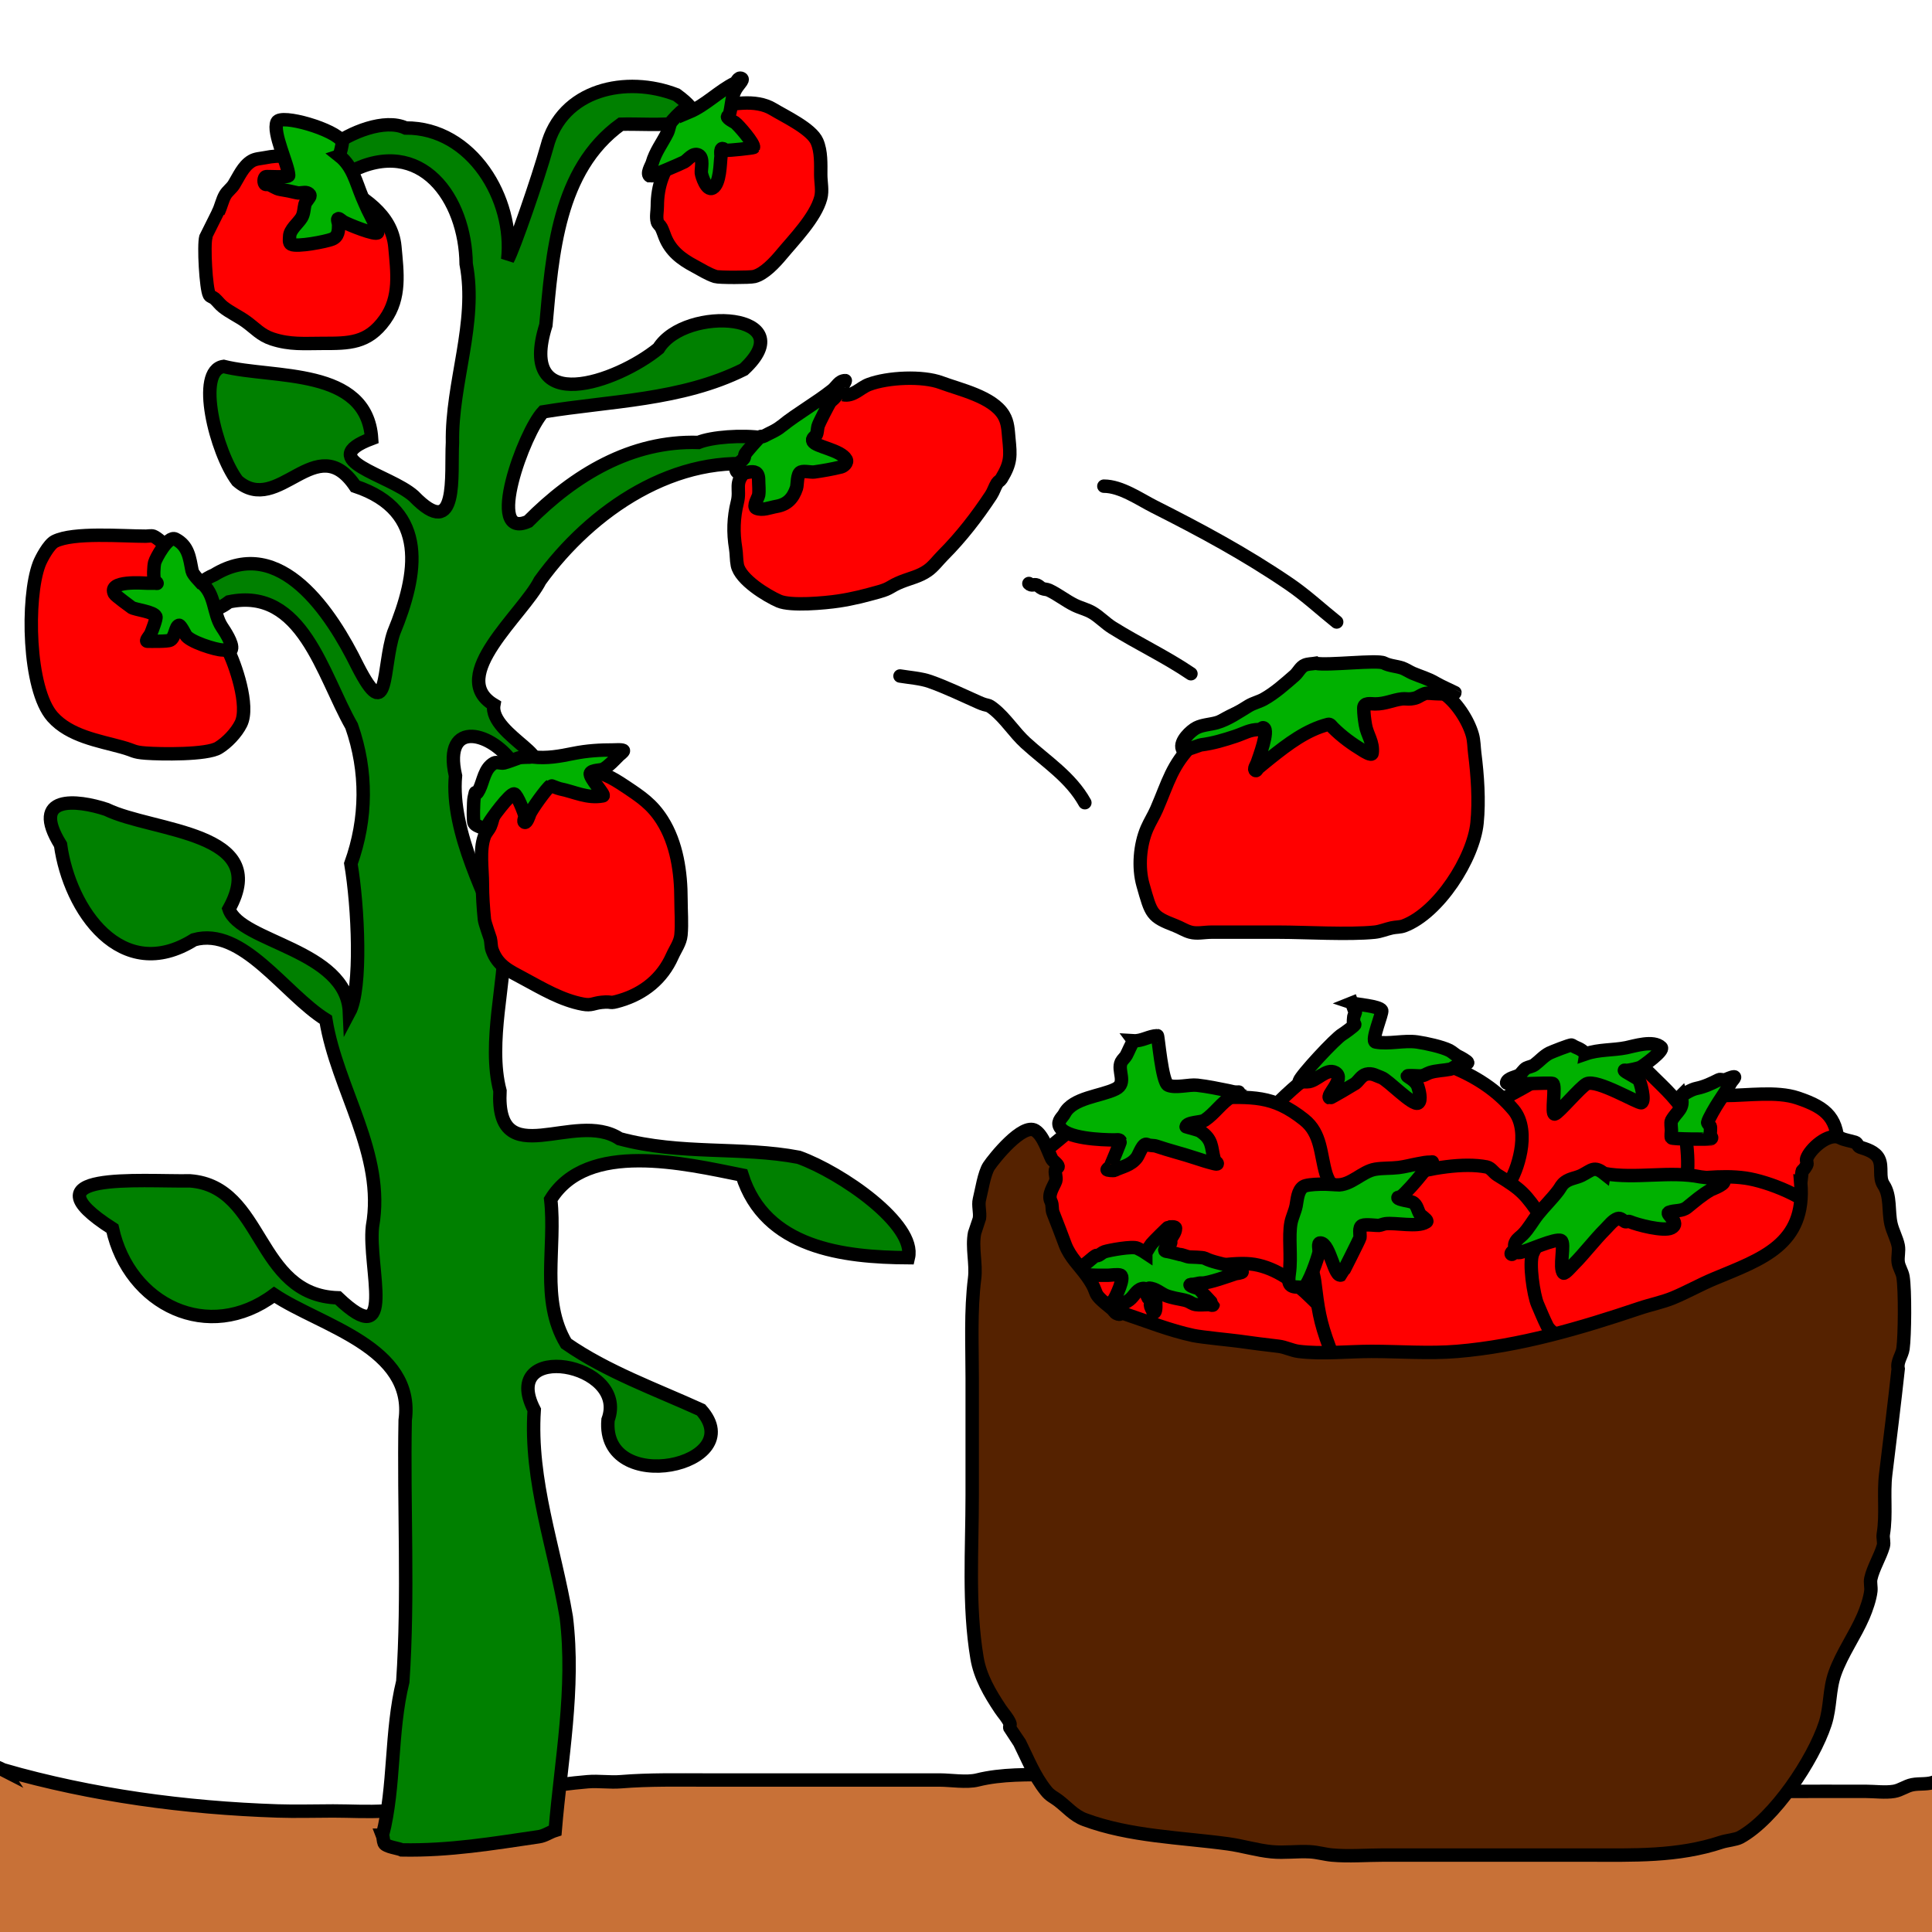 <?xml version="1.0" encoding="UTF-8" standalone="no"?>
<svg
   xmlns:dc="http://purl.org/dc/elements/1.1/"
   xmlns:cc="http://creativecommons.org/ns#"
   xmlns:rdf="http://www.w3.org/1999/02/22-rdf-syntax-ns#"
   xmlns:svg="http://www.w3.org/2000/svg"
   xmlns="http://www.w3.org/2000/svg"
   xmlns:sodipodi="http://sodipodi.sourceforge.net/DTD/sodipodi-0.dtd"
   xmlns:inkscape="http://www.inkscape.org/namespaces/inkscape"
   width="144.0px"
   height="144.0px"
   viewBox="0 0 144.0 144.0"
   version="1.1"
   id="SVGRoot"
   sodipodi:docname="continuous-harvest-tomato.svg"
   inkscape:version="1.0.1 (3bc2e813f5, 2020-09-07)">
  <defs
     id="defs833" />
  <sodipodi:namedview
     id="base"
     pagecolor="#ffffff"
     bordercolor="#666666"
     borderopacity="1.0"
     inkscape:pageopacity="0.0"
     inkscape:pageshadow="2"
     inkscape:zoom="2.8284271"
     inkscape:cx="67.108661"
     inkscape:cy="25.636481"
     inkscape:document-units="px"
     inkscape:current-layer="layer1"
     inkscape:document-rotation="0"
     showgrid="true"
     inkscape:window-width="1920"
     inkscape:window-height="1152"
     inkscape:window-x="0"
     inkscape:window-y="0"
     inkscape:window-maximized="1"
     inkscape:snap-grids="false"
     inkscape:snap-global="false"
     showguides="false">
    <inkscape:grid
       type="xygrid"
       id="grid1403"
       enabled="false" />
  </sodipodi:namedview>
  <g
     inkscape:label="Layer 1"
     inkscape:groupmode="layer"
     id="layer1">
    <path
       style="fill:#ff0000;stroke:#000000;stroke-width:1px;stroke-linecap:butt;stroke-linejoin:miter;stroke-opacity:1"
       d="m 122.382,83.623 c 2.088,-0.685 4.009,-1.969 6.228,-1.969 1.643,0 3.802,-0.339 5.359,0.179 2.279,0.759 3.043,1.562 3.043,3.933 0,0.428 0.103,1.015 0,1.429 -0.221,0.883 -1.686,1.864 -2.321,2.5 -0.395,0.395 -0.908,1.167 -1.425,1.425 -1.083,0.542 -3.775,0.176 -4.843,-0.18 -1.031,-0.344 -2.081,-0.573 -3.111,-0.917 -0.432,-0.144 -0.532,-0.526 -0.894,-0.715 -0.226,-0.118 -0.514,-0.263 -0.688,-0.524 -0.221,-0.331 -0.315,-0.737 -0.536,-1.068 -0.14,-0.21 -0.442,-0.301 -0.536,-0.536 -0.443,-1.108 -0.42,-2.35 -0.275,-3.557 z"
       id="path1431" />
    <path
       style="fill:#ff0000;stroke:#000000;stroke-width:1px;stroke-linecap:butt;stroke-linejoin:miter;stroke-opacity:1"
       d="m 107.241,83.352 c 2.92,-0.146 5.625,-1.91 8.118,-3.311 1.184,-0.665 2.593,-0.933 3.881,-1.301 0.425,-0.121 1.032,-0.297 1.5,-0.179 1.022,0.259 1.79,1.014 2.514,1.738 0.608,0.608 2.191,2.046 2.366,2.917 0.083,0.411 -0.051,0.842 0,1.259 0.283,2.318 0.414,4.157 -1.108,6.081 -0.928,1.173 -3.123,3.014 -4.576,3.306 -0.617,0.124 -1.197,0.103 -1.831,0.179 -1.494,0.18 -2.915,0.423 -4.448,-2.95e-4 -0.538,-0.149 -1.487,-0.821 -2.091,-1.049 -1.79,-0.675 -3.116,-1.276 -4.552,-2.711 -0.182,-0.182 -0.336,-3.992 -0.179,-4.464 0.388,-1.164 -0.022,0.192 0.354,-0.532 0.147,-0.284 0.026,-1.58 0.051,-1.932 z"
       id="path1429" />
    <path
       style="fill:#ff0000;stroke:#000000;stroke-width:1px;stroke-linecap:butt;stroke-linejoin:miter;stroke-opacity:1"
       d="m 102.572,78.18 c 3.795,0.473 7.714,1.546 10.237,4.546 0.691,0.822 0.724,2.06 0.537,3.082 -0.368,2.012 -1.382,3.598 -3.1,4.614 -0.797,0.471 -1.936,0.655 -2.784,0.99 -1.967,0.778 -4.419,1.346 -6.551,0.989 -1.048,-0.175 -2.309,-0.807 -3.235,-1.35 -2.158,-1.266 -3.776,-3.594 -3.776,-6.085 0,-0.357 -0.113,-0.733 0,-1.071 0.277,-0.828 2.498,-2.813 3.107,-3.287 0.476,-0.37 1.06,-0.582 1.542,-0.944 1.432,-1.079 2.193,-2.355 4.023,-1.483 z"
       id="path1425" />
    <path
       style="fill:#ff0000;stroke:#000000;stroke-width:1px;stroke-linecap:butt;stroke-linejoin:miter;stroke-opacity:1"
       d="m 76.352,87.158 c 2.251,-2.249 -0.307,0.215 2.87,-2.456 0.287,-0.241 0.48,-0.593 0.795,-0.795 0.403,-0.258 0.886,-0.364 1.323,-0.562 2.91,-1.316 5.866,-1.553 9.056,-1.553 2.931,0 4.44,-0.222 6.807,1.665 1.296,1.033 1.193,2.554 1.631,4.031 0.098,0.329 0.295,0.624 0.379,0.957 0.107,0.421 -0.059,0.873 0,1.304 0.443,3.213 0.968,7.008 -0.549,10.053 -0.515,1.034 -2.263,1.734 -3.206,2.266 -3.671,2.072 -8.189,1.723 -12.095,0.651 -0.894,-0.245 -1.664,-0.352 -2.511,-0.773 -0.986,-0.49 -3.093,-2.511 -3.675,-3.481 -0.487,-0.811 -0.248,-1.472 -0.357,-2.365 -0.192,-1.584 -0.179,-3.195 -0.179,-4.815 0,-0.519 -0.249,-1.065 -0.355,-1.598 -0.147,-0.74 0.014,-1.8 0.065,-2.529 z"
       id="path1421" />
    <path
       style="fill:#ff0000;stroke:#000000;stroke-width:1px;stroke-linecap:butt;stroke-linejoin:miter;stroke-opacity:1"
       d="m 83.705,95.395 c 0.172,-0.034 0.341,-0.087 0.515,-0.103 0.488,-0.043 0.981,0.038 1.469,0 0.73,-0.057 1.551,-0.264 2.266,-0.429 1.361,-0.314 4.054,-0.875 5.552,-0.618 1.616,0.276 3.084,1.36 4.204,2.476 0.199,0.198 0.731,0.675 0.886,0.986 0.217,0.432 0.307,0.989 0.512,1.441 0.314,0.69 0.648,1.334 0.741,2.095 0.256,2.1 -0.63,3.035 -1.499,4.767 -0.144,0.286 -0.229,0.6 -0.382,0.882 -1.292,2.392 -3.612,4.26 -5.983,5.502 -1.097,0.574 -2.275,0.913 -3.459,1.248 -0.777,0.22 -1.555,0.568 -2.365,0.654 -0.377,0.04 -3.62,0.078 -3.817,0 -1.084,-0.433 -2.29,-0.734 -3.425,-1.033 -1.103,-0.291 -2.38,-0.43 -3.309,-1.159 -1.289,-1.01 -2.174,-3.493 -2.003,-5.115 0.118,-1.122 0.367,-2.468 0.644,-3.566 0.126,-0.501 0.331,-0.98 0.458,-1.481 0.372,-1.462 0.548,-2.976 1.137,-4.38 0.147,-0.351 0.376,-0.623 0.57,-0.945 0.262,-0.435 0.376,-0.946 0.852,-1.23 4.81e-4,-2.98e-4 0.562,-0.187 0.563,-0.187 1.248,-0.534 2.656,-0.799 3.965,-1.06 0.452,-0.09 1.031,0 1.495,0 0.292,0 1.069,0.864 0.831,1.037 -0.127,0.092 -0.279,0.144 -0.418,0.217 z"
       id="path1410" />
    <path
       style="fill:#ff0000;stroke:#000000;stroke-width:1px;stroke-linecap:butt;stroke-linejoin:miter;stroke-opacity:1"
       d="m 98.24,89.777 c 3.039,-1.207 9.115,-3.468 12.564,-2.8 0.329,0.064 0.519,0.428 0.806,0.603 1.84,1.121 2.051,1.384 3.29,3.157 0.578,0.827 1.326,1.541 1.829,2.423 0.722,1.266 1.352,4.099 1.152,5.663 -0.461,3.614 -4.955,5.626 -7.883,6.701 -0.82,0.301 -1.554,0.243 -2.369,0.379 -0.642,0.107 -1.118,0.256 -1.803,0.179 -1.222,-0.137 -2.108,-0.737 -3.153,-1.366 -1.036,-0.624 -0.379,-0.317 -1.589,-1.383 -0.264,-0.233 -0.597,-0.384 -0.848,-0.631 -0.684,-0.674 -0.825,-1.427 -1.141,-2.268 -0.752,-1.998 -0.849,-2.873 -1.105,-4.919 -0.072,-0.573 -0.357,-1.232 -0.357,-1.783 0,-0.302 -0.297,-3.835 -0.179,-3.897 0.233,-0.123 0.525,-0.039 0.787,-0.058 z"
       id="path1423" />
    <path
       style="fill:#ff0000;stroke:#000000;stroke-width:1px;stroke-linecap:butt;stroke-linejoin:miter;stroke-opacity:1"
       d="m 116.727,89.738 c 1.104,-0.473 2.299,-0.593 3.449,-0.9 0.765,-0.205 1.459,-0.639 2.231,-0.816 0.657,-0.151 1.35,0.051 2.022,0 1.84,-0.14 3.82,-0.476 5.669,-0.212 1.655,0.236 4.74,1.44 5.726,2.819 0.949,1.328 0.96,3.637 0.96,5.151 0,2.169 0.262,2.713 -1.21,4.395 -1.922,2.197 -7.966,2.851 -10.703,2.851 -0.402,0 -0.824,0.125 -1.206,0 -0.596,-0.195 -1.075,-0.649 -1.636,-0.928 -0.538,-0.268 -1.106,-0.473 -1.658,-0.711 -0.869,-0.374 -4.509,-1.463 -5.056,-2.559 -0.263,-0.528 -0.486,-1.075 -0.718,-1.617 -0.293,-0.683 -0.648,-3.058 -0.364,-3.766 0.599,-1.494 2.396,-2.074 2.494,-3.707 z"
       id="path1427" />
    <path
       style="fill:#00b100;fill-opacity:1;stroke:#000000;stroke-width:1px;stroke-linecap:butt;stroke-linejoin:miter;stroke-opacity:1"
       d="m 85.401,93.389 c 0.148,-0.232 0.276,-0.477 0.444,-0.695 0.081,-0.105 1.21,-1.238 1.258,-1.238 0.13,0 0.515,-0.073 0.515,0.099 0,0.312 -0.242,0.562 -0.365,0.821 -0.036,0.075 0.036,0.202 0,0.278 -0.083,0.177 -0.395,0.317 -0.437,0.506 -0.029,0.127 0.239,0.109 0.363,0.152 0.067,0.023 0.684,0.19 0.702,0.19 0.272,0 0.501,0.154 0.775,0.186 0.097,0.012 0.982,0.013 1.142,0.093 0.578,0.291 1.181,0.361 1.778,0.562 0.152,0.051 0.308,0.179 0.456,0.179 0.147,0 0.515,0.067 0.552,0.27 0.015,0.082 -0.472,0.135 -0.527,0.153 -0.48,0.161 -1.94,0.688 -2.455,0.688 -0.385,0 -0.019,-0.012 -0.653,0.093 -4.43e-4,8.2e-5 -0.299,-0.012 -0.246,0.06 0.093,0.123 0.498,0.202 0.623,0.264 0.007,0.004 1.095,1.154 1.096,1.186 0.003,0.114 -0.229,0 -0.344,0 -0.29,0 -0.659,0.048 -0.948,0 -0.279,-0.046 -0.383,-0.178 -0.656,-0.28 -0.187,-0.07 -0.741,-0.16 -0.895,-0.198 -0.222,-0.055 -0.448,-0.103 -0.661,-0.188 -0.401,-0.16 -0.803,-0.556 -1.269,-0.556 -0.04,0 0.082,-0.013 0.119,0 0.157,0.055 0.211,0.136 0.277,0.27 0.033,0.068 0.267,1.709 -0.093,1.536 -0.042,-0.02 0.016,-0.095 0,-0.138 -0.014,-0.037 -0.056,-0.056 -0.084,-0.083 -0.031,-0.063 -0.077,-0.12 -0.094,-0.188 -0.159,-0.636 0.344,0.529 -0.094,-0.565 -0.016,-0.041 -0.062,-0.062 -0.094,-0.093 -0.031,-0.062 -0.07,-0.119 -0.093,-0.184 -0.076,-0.223 0.039,-0.628 -0.379,-0.524 -0.425,0.106 -0.59,0.582 -0.938,0.842 -0.391,0.292 -0.814,0.403 -1.255,0.58 -0.004,0.002 -0.405,0.21 -0.438,0.15 -0.077,-0.137 0.475,-0.652 0.551,-0.766 0.144,-0.215 0.814,-1.615 0.498,-1.799 -0.161,-0.094 -0.773,0 -0.947,0 -0.249,0 -0.498,0 -0.747,0 -0.359,0 -0.764,-0.05 -1.117,0 -0.034,0.006 -0.607,0.071 -0.651,0.093 -0.281,0.142 -0.516,0.28 -0.841,0.28 -0.032,0 0.193,-0.156 0.508,-0.363 0.176,-0.116 0.282,-0.339 0.458,-0.456 0.209,-0.139 0.453,-0.238 0.662,-0.376 0.266,-0.176 0.584,-0.513 0.841,-0.653 0.048,-0.026 0.116,0.025 0.165,0 0.156,-0.081 0.289,-0.22 0.469,-0.281 0.322,-0.108 2.091,-0.438 2.443,-0.259 0.229,0.117 0.352,0.171 0.626,0.353 z"
       id="path1412" />
    <path
       style="fill:#c87137;stroke:#000000;stroke-width:1px;stroke-linecap:butt;stroke-linejoin:miter;stroke-opacity:1"
       d="m 0.252,131.922 c 6.626,1.896 13.542,2.826 20.433,3.056 1.38,0.046 2.762,0 4.143,0 1.297,0 2.596,0.085 3.89,0 5.066,-0.334 10.026,-1.755 15.087,-2.18 0.817,-0.069 1.652,0.067 2.469,0 2.14,-0.174 4.303,-0.126 6.46,-0.126 3.151,0 6.302,0 9.453,0 2.626,0 5.251,0 7.877,0 0.756,0 1.993,0.197 2.779,0 1.821,-0.455 3.806,-0.398 5.711,-0.398 0.463,0 0.825,-0.019 1.25,0.125 0.518,0.175 4.003,0 4.112,0 1.532,0 3.118,0.093 4.649,0 3.224,-0.197 6.483,-0.574 9.684,-1.012 1.881,-0.257 3.669,-0.633 5.583,-0.723 0.922,-0.043 1.847,0 2.77,0 0.69,0 1.53,-0.092 2.224,0 0.223,0.029 0.44,0.091 0.661,0.137 0.671,0.103 1.338,0.231 2.012,0.309 0.225,0.026 0.457,-0.045 0.679,0 0.244,0.049 0.462,0.185 0.693,0.277 0.541,0.232 1.045,0.59 1.624,0.697 1.553,0.287 3.147,0.274 4.713,0.473 0.792,0.101 1.565,0.319 2.356,0.427 0.756,0.104 1.522,0.124 2.28,0.208 0.662,-0.032 1.27,0.25 1.912,0.332 0.646,0.083 1.349,0 2,0 1.594,0 3.188,0 4.782,0 2.177,-0.014 4.354,-0.007 6.531,-0.007 0.657,0 1.45,0.109 2.101,0 0.493,-0.082 0.879,-0.398 1.366,-0.495 0.551,-0.11 1.215,0.011 1.722,-0.243 0.635,1.032 1.51,0.166 2.246,0.347 0.576,0.141 0.399,2.466 0.419,2.582 0.127,0.737 0.503,1.418 0.62,2.157 0.377,2.385 0,6.415 0,9.071 0,0.477 0.278,2.415 -0.247,2.786 -0.177,0.125 -4.581,0 -4.838,0 -5.369,0 -10.738,0 -16.106,0 -10.654,0 -21.308,0 -31.962,0 -5.205,0 -10.553,-0.385 -15.735,0 -0.311,0.023 -3.172,0.554 -3.507,0.594 -1.03,0.122 -2.131,0.107 -3.15,0.274 -1.926,0.316 -3.819,0.976 -5.78,1.124 -0.717,0.054 -1.44,-0.057 -2.157,0 -2.277,0.182 -4.794,0.683 -7.111,0.914 -2.889,0.287 -6.026,0 -8.913,0 -5.251,0 -10.503,0 -15.754,0 -7.526,0 -15.052,0 -22.578,0 -3.087,0 -6.024,0.089 -9.013,-0.509 -0.395,-0.079 -0.857,0.099 -1.247,0 -0.767,-0.195 -1.444,-0.341 -2.234,-0.5 -0.293,-0.059 -0.734,0.13 -0.995,0 -0.644,-0.322 -1.242,-0.932 -1.393,-1.69 -0.171,-0.862 0.119,-1.708 0.258,-2.535 0.251,-1.491 -0.255,-3.11 0,-4.6 0.084,-0.488 0.444,-0.896 0.553,-1.379 0.153,-0.683 0.136,-1.395 0.252,-2.086 0.199,-1.189 0.116,-2.368 0.501,-3.505 0.327,-0.965 -0.451,-2.421 0,-3.323 0.764,-1.527 2.443,-1.312 3.866,-0.578 z"
       id="path1467" />
    <path
       style="fill:#552200;stroke:#000000;stroke-width:1px;stroke-linecap:butt;stroke-linejoin:miter;stroke-opacity:1"
       d="m 134.218,88.16 c 0.39,4.601 -2.899,5.674 -6.44,7.146 -1.043,0.433 -2.028,0.995 -3.071,1.428 -0.789,0.327 -1.683,0.503 -2.496,0.777 -4.387,1.479 -8.951,2.823 -13.595,3.213 -2.096,0.176 -4.294,0 -6.397,0 -1.745,0 -3.691,0.22 -5.43,0 -0.511,-0.065 -0.986,-0.324 -1.498,-0.383 -0.986,-0.113 -1.942,-0.236 -2.934,-0.376 -0.533,-0.075 -2.787,-0.291 -3.412,-0.424 -1.763,-0.375 -3.493,-1.072 -5.195,-1.642 -0.263,-0.088 -0.179,0.176 -0.529,0 -0.15,-0.076 -0.226,-0.252 -0.357,-0.357 -1.74,-1.395 -0.76,-0.879 -1.831,-2.401 -0.561,-0.797 -1.274,-1.415 -1.638,-2.377 -0.298,-0.788 -0.586,-1.564 -0.901,-2.351 -0.121,-0.301 -0.015,-0.576 -0.162,-0.87 -0.261,-0.521 0.229,-1.139 0.359,-1.528 0.084,-0.25 -0.117,-0.656 0,-0.891 0.037,-0.074 0.172,-0.093 0.176,-0.176 0.007,-0.15 -0.407,-0.434 -0.47,-0.56 -0.287,-0.576 -0.631,-1.746 -1.235,-2.125 -0.936,-0.588 -3.072,2.08 -3.452,2.649 -0.352,0.528 -0.549,1.842 -0.711,2.486 -0.111,0.443 0.075,0.975 0,1.425 -9.58e-4,0.006 -0.357,1.069 -0.358,1.073 -0.217,1.085 0.138,2.294 0,3.394 -0.306,2.446 -0.179,4.951 -0.179,7.425 0,2.914 0,5.828 0,8.742 0,4.016 -0.302,8.178 0.359,12.122 0.235,1.402 0.958,2.629 1.736,3.798 0.238,0.358 0.556,0.674 0.716,1.074 0.044,0.111 -0.045,0.247 0,0.357 0.004,0.011 0.715,1.069 0.724,1.086 0.607,1.208 1.088,2.478 1.972,3.578 0.311,0.387 0.533,0.445 0.898,0.719 0.648,0.486 1.17,1.132 1.966,1.429 3.378,1.26 7.178,1.33 10.69,1.808 1.094,0.149 2.16,0.486 3.258,0.592 0.949,0.092 1.909,-0.052 2.861,0 0.556,0.03 1.098,0.196 1.653,0.246 1.231,0.111 2.585,0 3.814,0 5.064,0 10.127,0 15.191,0 3.407,0 6.731,0.13 10.013,-0.964 0.376,-0.125 1.07,-0.183 1.388,-0.357 2.543,-1.389 5.461,-5.794 6.333,-8.463 0.415,-1.269 0.282,-2.519 0.735,-3.784 0.527,-1.47 1.498,-2.809 2.114,-4.243 0.229,-0.534 0.492,-1.294 0.558,-1.863 0.036,-0.31 -0.067,-0.632 0,-0.937 0.17,-0.778 0.702,-1.633 0.928,-2.412 0.083,-0.286 -0.049,-0.599 0,-0.893 0.246,-1.474 -5.4e-4,-2.979 0.179,-4.467 0.317,-2.624 0.649,-5.244 0.931,-7.853 -0.116,-0.559 0.287,-1 0.359,-1.513 0.135,-0.965 0.164,-4.372 0,-5.357 -0.062,-0.371 -0.304,-0.699 -0.357,-1.071 -0.059,-0.412 0.082,-0.841 0,-1.25 -0.104,-0.52 -0.416,-1.076 -0.537,-1.612 -0.22,-0.973 -0.006,-2.088 -0.553,-2.909 -0.383,-0.575 -0.053,-1.342 -0.357,-1.951 -0.268,-0.536 -0.944,-0.714 -1.396,-0.864 -0.16,-0.053 -0.197,-0.304 -0.357,-0.357 -0.401,-0.134 -0.773,-0.162 -1.135,-0.343 -0.861,-0.433 -2.267,0.863 -2.488,1.558 -0.049,0.153 0.078,0.341 0,0.481 -0.428,0.768 -0.278,-0.095 -0.439,1.318 z"
       id="path1419" />
    <path
       style="fill:#00b100;fill-opacity:1;stroke:#000000;stroke-width:1px;stroke-linecap:butt;stroke-linejoin:miter;stroke-opacity:1"
       d="m 84.491,77.574 c 0.618,0.037 1.168,-0.365 1.773,-0.38 0.06,-0.002 0.335,3.495 0.81,3.693 0.561,0.235 1.558,-0.069 2.159,0 0.79,0.091 1.505,0.241 2.279,0.397 0.244,0.049 0.403,0.115 0.661,0.115 0.021,0 0.295,-0.011 0.298,0 0.003,0.011 -0.366,0.148 -0.654,0.321 -0.777,0.466 -1.284,1.279 -2.029,1.776 -0.251,0.168 -1.322,0.126 -1.382,0.485 -0.002,0.013 0.894,0.224 1.057,0.334 0.927,0.621 0.802,1.162 1.018,2.02 -0.071,0.226 0.198,0.235 0.25,0.376 0.036,0.098 -0.212,0.025 -0.314,0 -0.424,-0.106 -0.853,-0.242 -1.268,-0.38 -0.98,-0.327 -1.976,-0.568 -2.958,-0.901 -0.22,-0.075 -0.485,-0.019 -0.687,-0.126 -0.314,-0.167 -0.6,0.744 -0.767,0.968 -0.457,0.611 -1.123,0.685 -1.686,0.966 -0.043,0.021 -0.568,-9.31e-4 -0.531,-0.07 0.052,-0.097 0.179,-0.137 0.233,-0.233 0.031,-0.055 0.778,-1.829 0.754,-1.888 -0.056,-0.139 -0.31,-0.084 -0.423,-0.084 -0.906,0 -3.715,-0.088 -4.116,-1.022 -0.172,-0.401 0.229,-0.661 0.376,-0.944 0.618,-1.19 2.721,-1.286 3.808,-1.83 0.886,-0.443 0.099,-1.366 0.424,-2.016 0.085,-0.171 0.287,-0.331 0.376,-0.5 0.176,-0.339 0.32,-0.722 0.54,-1.076 z"
       id="path1433" />
    <path
       style="fill:#00b100;fill-opacity:1;stroke:#000000;stroke-width:1px;stroke-linecap:butt;stroke-linejoin:miter;stroke-opacity:1"
       d="m 100.756,74.759 c 0.283,0.1 2.057,0.22 2.227,0.552 0.09,0.177 -0.824,2.285 -0.452,2.354 1.002,0.186 2.099,-0.146 3.109,0 0.638,0.092 1.841,0.354 2.395,0.632 0.222,0.112 0.458,0.356 0.688,0.454 0.092,0.04 0.657,0.35 0.672,0.446 0.018,0.122 -0.744,0.227 -0.807,0.243 -0.183,0.046 -0.321,0.216 -0.505,0.253 -0.478,0.096 -1.05,0.099 -1.516,0.254 -0.259,0.086 -0.409,0.247 -0.743,0.247 -0.064,0 -0.904,-0.052 -0.931,0 -0.025,0.047 0.632,0.322 0.788,0.79 0.068,0.204 0.309,1.064 0.017,1.231 -0.405,0.232 -2.255,-1.738 -2.744,-1.901 -0.351,-0.117 -0.68,-0.363 -1.125,-0.245 -0.363,0.096 -0.544,0.477 -0.816,0.688 -0.065,0.051 -1.854,1.098 -1.891,1.083 -0.366,-0.15 1.197,-1.447 0.396,-1.899 -0.652,-0.367 -1.41,0.689 -2.062,0.689 -0.044,0 -0.643,0.022 -0.617,-0.057 0.14,-0.426 2.689,-3.182 3.217,-3.485 0.136,-0.078 0.842,-0.594 0.916,-0.708 0.033,-0.051 -0.069,-0.106 -0.077,-0.122 -0.042,-0.09 0,-0.311 0,-0.409 0,-0.17 0.19,-0.39 0.118,-0.515 -0.019,-0.033 -0.053,-0.053 -0.08,-0.08 -0.059,-0.165 -0.118,-0.33 -0.176,-0.495 z"
       id="path1435" />
    <path
       style="fill:#00b100;fill-opacity:1;stroke:#000000;stroke-width:1px;stroke-linecap:butt;stroke-linejoin:miter;stroke-opacity:1"
       d="m 118.206,78.545 c 0.963,-0.332 2.024,-0.258 2.997,-0.453 0.605,-0.121 2.028,-0.592 2.612,-0.026 0.249,0.241 -1.352,1.385 -1.519,1.472 -0.18,0.093 -0.889,0.245 -1.099,0.245 -0.042,0 -0.121,-0.042 -0.126,0 -0.012,0.094 0.981,0.558 1.093,0.727 0.1,0.15 0.487,1.529 0.182,1.681 -0.199,0.099 -3.326,-1.788 -4.088,-1.407 -0.458,0.229 -2.096,2.191 -2.378,2.251 -0.285,0.061 0.114,-2.146 -0.148,-2.277 -0.2,-0.1 -3.479,0.144 -3.442,-0.058 0.065,-0.359 0.747,-0.423 0.966,-0.587 0.153,-0.115 0.323,-0.409 0.503,-0.503 0.174,-0.09 0.439,-0.117 0.618,-0.251 0.374,-0.28 0.694,-0.66 1.115,-0.871 0.14,-0.07 1.577,-0.646 1.658,-0.595 0.448,0.288 0.535,0.17 1.056,0.651 z"
       id="path1437" />
    <path
       style="fill:#00b100;fill-opacity:1;stroke:#000000;stroke-width:1px;stroke-linecap:butt;stroke-linejoin:miter;stroke-opacity:1"
       d="m 99.613,88.315 c 1.065,0.07 1.897,-1.002 2.891,-1.168 0.578,-0.097 1.15,-0.055 1.737,-0.126 0.481,-0.058 0.95,-0.189 1.427,-0.277 0.431,-0.08 0.619,-0.127 0.974,-0.127 0.04,0 0.139,-0.035 0.119,0 -0.083,0.149 -0.288,0.26 -0.395,0.395 -0.529,0.668 -1.042,1.306 -1.643,1.906 -0.122,0.122 -0.235,0.232 -0.379,0.302 -0.022,0.011 -0.159,-0.031 -0.15,0.059 0.013,0.138 0.934,0.254 1.076,0.325 0.371,0.186 0.373,0.606 0.569,0.901 0.078,0.116 0.5,0.371 0.511,0.511 0.003,0.038 -0.048,0.06 -0.08,0.08 -0.618,0.39 -2.268,0.021 -3.001,0.113 -0.173,0.022 -0.335,0.109 -0.508,0.127 -0.131,0.014 -0.987,-0.104 -1.224,0 -0.296,0.13 -0.132,0.713 -0.174,0.919 -0.021,0.103 -1.351,2.749 -1.376,2.763 -0.529,0.305 -0.848,-2.335 -1.567,-2.377 -0.244,-0.014 -0.065,0.486 -0.113,0.726 -0.074,0.368 -0.766,2.404 -1.133,2.569 -0.113,0.051 -0.248,0 -0.372,0 -0.733,0 -0.816,-0.259 -0.704,-1.036 0.172,-1.203 -0.076,-2.765 0.127,-3.776 0.083,-0.413 0.295,-0.827 0.381,-1.255 0.088,-0.441 0.106,-1.14 0.549,-1.429 0.342,-0.223 2.086,-0.206 2.459,-0.126 z"
       id="path1439" />
    <path
       style="fill:#00b100;fill-opacity:1;stroke:#000000;stroke-width:1px;stroke-linecap:butt;stroke-linejoin:miter;stroke-opacity:1"
       d="m 119.564,87.468 c 2.363,0.421 4.881,-0.211 7.2,0.253 0.159,0.032 1.749,0.145 1.734,0.35 -0.018,0.251 -0.922,0.575 -1.006,0.624 -0.638,0.364 -1.176,0.836 -1.738,1.289 -0.411,0.332 -0.916,0.198 -1.362,0.377 -0.301,0.121 0.927,0.787 0.176,1.163 -0.563,0.281 -2.557,-0.231 -3.096,-0.474 -0.098,-0.044 -0.261,0.048 -0.357,0 -0.157,-0.078 -0.333,-0.301 -0.547,-0.226 -0.35,0.122 -0.647,0.52 -0.892,0.766 -0.854,0.854 -1.577,1.83 -2.414,2.667 -0.079,0.079 -0.638,0.72 -0.726,0.631 -0.363,-0.367 0.141,-2.251 -0.185,-2.422 -0.399,-0.209 -2.487,0.774 -3.073,0.891 -0.123,0.025 -0.258,-0.04 -0.377,0 -0.088,0.029 -0.176,0.182 -0.249,0.125 -0.109,-0.086 0.19,-0.272 0.215,-0.33 0.108,-0.245 -0.074,-0.298 0.126,-0.631 0.122,-0.204 0.337,-0.337 0.505,-0.505 0.449,-0.449 0.74,-1.02 1.139,-1.519 0.483,-0.604 1.049,-1.145 1.514,-1.765 0.188,-0.251 0.227,-0.423 0.502,-0.628 0.37,-0.277 0.852,-0.305 1.245,-0.505 0.75,-0.381 0.915,-0.724 1.666,-0.13 z"
       id="path1441" />
    <path
       style="fill:#00b100;fill-opacity:1;stroke:#000000;stroke-width:1px;stroke-linecap:butt;stroke-linejoin:miter;stroke-opacity:1"
       d="m 125.288,81.68 c 0.339,-0.185 0.762,-0.476 1.175,-0.56 0.596,-0.122 1.112,-0.372 1.648,-0.641 0.127,-0.064 0.338,0.046 0.475,0 0.164,-0.055 0.472,-0.211 0.652,-0.22 0.166,-0.008 -0.155,0.294 -0.236,0.439 -0.29,0.512 -0.579,0.955 -0.897,1.433 -0.193,0.29 -0.772,1.253 -0.825,1.538 -0.009,0.048 0.178,0.248 0.188,0.268 0.054,0.108 0,0.507 0,0.609 0,0.167 0.227,0.242 0.033,0.346 -0.041,0.022 -2.858,0.025 -2.922,-0.088 -0.051,-0.09 0,-0.485 0,-0.563 0,-0.131 -0.07,-0.583 0,-0.711 0.403,-0.739 1,-0.873 0.71,-1.851 z"
       id="path1443" />
    <path
       id="path1469"
       style="fill:#008000;stroke:#000000;stroke-width:1px;stroke-linecap:butt;stroke-linejoin:miter;stroke-opacity:1"
       d="m 28.509,136.786 c 0.936,-3.665 0.59,-7.687 1.513,-11.451 0.436,-6.468 0.056,-12.988 0.177,-19.481 0.735,-5.439 -6.319,-7.04 -9.765,-9.347 C 15.531,100.162 9.62,97.245 8.38,91.572 c -6.736,-4.305 2.108,-3.496 5.782,-3.558 5.564,0.411 4.854,8.529 11.029,8.718 4.437,4.223 2.228,-2.302 2.569,-5.313 0.965,-5.428 -2.624,-10.188 -3.474,-15.416 -3.084,-1.921 -6.217,-6.963 -9.827,-5.958 -5.415,3.387 -9.279,-2.22 -9.948,-7.081 -2.31,-3.746 1.225,-3.367 3.422,-2.637 3.464,1.688 12.36,1.632 9.133,7.423 0.825,2.49 8.781,3.009 8.977,7.69 0.937,-1.757 0.653,-7.871 0.109,-11.067 1.2,-3.344 1.234,-6.887 0.055,-10.257 -2.175,-3.809 -3.665,-10.397 -9.134,-9.259 -2.627,1.976 -3.976,-0.797 -1.117,-2.008 4.944,-3.032 8.768,2.885 10.684,6.777 2.373,4.657 1.842,0.035 2.705,-2.476 1.795,-4.349 2.622,-9.081 -2.863,-10.907 -2.909,-4.331 -5.72,2.287 -8.793,-0.404 -1.613,-2.156 -3.122,-8.227 -1.024,-8.528 3.705,0.93 10.685,0.03 11.033,5.379 -4.283,1.611 1.296,2.658 3.131,4.277 3.377,3.489 2.76,-1.615 2.895,-3.979 -0.076,-4.466 1.862,-8.917 1.02,-13.315 -0.049,-4.854 -3.354,-9.614 -8.651,-6.866 -6.258,0.921 1.041,-4.719 4.143,-3.267 4.943,-0.044 8.113,5.316 7.606,9.801 0.442,-0.795 2.25,-5.991 2.918,-8.386 1.111,-4.338 5.943,-5.343 9.662,-3.891 3.766,2.751 -1.797,2.117 -4.142,2.194 -4.703,3.393 -5.118,9.723 -5.592,14.976 -2.167,6.878 5.294,4.272 8.393,1.735 2.03,-3.261 10.84,-2.588 6.353,1.569 -4.652,2.314 -9.978,2.342 -14.947,3.158 -1.438,1.517 -4.362,9.611 -1.12,8.167 3.422,-3.448 7.682,-6.042 12.687,-5.886 1.973,-0.813 9.14,-0.681 5.091,1.735 -6.726,-1.056 -13.096,3.314 -16.896,8.569 -1.24,2.475 -6.965,7.135 -3.44,9.25 -0.409,2.291 5.853,4.508 1.502,4.498 -1.514,-2.436 -5.348,-3.54 -4.362,0.795 -0.385,4.235 2.41,9.221 3.605,12.417 0.183,2.682 -1.238,7.473 -0.289,11.064 -0.331,6.277 5.563,1.358 8.917,3.57 4.581,1.234 9.053,0.56 13.353,1.383 3.166,1.137 8.762,4.996 8.17,7.484 -4.864,-0.027 -10.682,-0.715 -12.396,-6.158 -4.262,-0.853 -11.546,-2.607 -14.262,1.815 0.406,3.571 -0.785,7.497 1.152,10.738 3.023,2.107 6.736,3.437 10.052,4.947 3.699,4.137 -7.432,6.542 -6.933,0.748 1.583,-4.298 -8.18,-5.934 -5.501,-0.745 -0.353,5.305 1.515,10.252 2.391,15.444 0.651,5.34 -0.392,10.64 -0.828,15.899 -0.428,0.134 -0.773,0.405 -1.227,0.47 -3.416,0.499 -6.629,1.049 -10.202,0.981 -0.24,-0.12 -1.201,-0.229 -1.32,-0.504 -0.067,-0.155 -0.059,-0.423 -0.125,-0.591 z"
       sodipodi:nodetypes="cccccccccccccccccccccccccccccccccccccccccccccccccccccccccccsc" />
    <path
       style="fill:#ff0000;fill-opacity:1;stroke:#000000;stroke-width:1px;stroke-linecap:butt;stroke-linejoin:miter;stroke-opacity:1"
       d="m 62.836,29.417 c 0.763,0.164 1.263,-0.513 1.922,-0.761 1.418,-0.534 4.017,-0.654 5.4,-0.133 1.366,0.515 3.808,1.032 4.643,2.414 0.332,0.549 0.334,1.125 0.393,1.73 0.129,1.307 0.177,1.816 -0.567,3.035 -0.075,0.122 -0.227,0.182 -0.304,0.304 -0.18,0.286 -0.271,0.623 -0.457,0.905 -1.037,1.573 -2.235,3.126 -3.568,4.459 -0.388,0.388 -0.715,0.849 -1.164,1.164 -0.608,0.426 -1.288,0.562 -1.947,0.825 -0.888,0.355 -0.774,0.496 -1.653,0.743 -1.045,0.295 -1.977,0.536 -3.027,0.693 -1.023,0.154 -3.569,0.386 -4.444,0.008 -0.887,-0.383 -2.891,-1.596 -3.107,-2.684 -0.08,-0.401 -0.059,-0.849 -0.126,-1.254 -0.194,-1.166 -0.159,-2.295 0.126,-3.429 0.254,-1.008 -0.274,-1.429 0.617,-2.321"
       id="path1447" />
    <path
       style="fill:#ff0000;fill-opacity:1;stroke:#000000;stroke-width:1px;stroke-linecap:butt;stroke-linejoin:miter;stroke-opacity:1"
       d="m 16.969,48.413 c 0.543,1.022 1.649,4.207 0.987,5.531 -0.344,0.688 -1.032,1.407 -1.673,1.798 -0.864,0.528 -4.296,0.474 -5.407,0.392 C 9.903,56.063 10.031,55.947 9.089,55.688 7.344,55.207 5.193,54.864 3.917,53.428 2.079,51.359 1.97,44.545 2.913,42.049 c 0.156,-0.414 0.728,-1.476 1.171,-1.699 1.391,-0.7 5.014,-0.387 6.789,-0.387 0.153,0 0.413,-0.052 0.555,0 0.249,0.092 0.952,0.658 0.952,0.928"
       id="path1451" />
    <path
       style="fill:#ff0000;fill-opacity:1;stroke:#000000;stroke-width:1px;stroke-linecap:butt;stroke-linejoin:miter;stroke-opacity:1"
       d="m 24.941,13.565 c 2.041,1.046 4.269,2.381 4.491,4.826 0.174,1.917 0.444,3.773 -0.743,5.432 -1.278,1.787 -2.688,1.771 -4.647,1.771 -1.365,0 -2.419,0.108 -3.748,-0.328 -0.859,-0.282 -1.263,-0.789 -1.947,-1.284 -0.555,-0.402 -1.192,-0.684 -1.73,-1.108 -0.235,-0.185 -0.409,-0.437 -0.634,-0.634 -0.114,-0.099 -0.304,-0.119 -0.377,-0.251 -0.255,-0.464 -0.436,-3.716 -0.263,-4.315 0.002,-0.006 0.929,-1.859 0.929,-1.861 0.193,-0.386 0.3,-0.924 0.518,-1.289 0.172,-0.288 0.47,-0.486 0.646,-0.772 0.364,-0.589 0.682,-1.366 1.316,-1.747 0.302,-0.181 0.679,-0.186 1.003,-0.251 2.26,-0.452 3.505,0.377 5.183,1.812 z"
       id="path1453" />
    <path
       style="fill:#ff0000;fill-opacity:1;stroke:#000000;stroke-width:1px;stroke-linecap:butt;stroke-linejoin:miter;stroke-opacity:1"
       d="m 53.062,8.011 c 1.402,-0.243 3.239,-0.672 4.556,0.128 0.88,0.534 2.867,1.46 3.277,2.412 0.325,0.754 0.278,1.675 0.278,2.467 0,0.579 0.149,1.177 0,1.736 -0.389,1.46 -2,3.102 -2.921,4.21 -0.486,0.584 -1.287,1.459 -2.036,1.647 -0.33,0.082 -2.625,0.084 -2.889,0 -0.552,-0.175 -1.044,-0.501 -1.556,-0.772 -0.999,-0.528 -1.787,-1.132 -2.206,-2.185 -0.092,-0.232 -0.165,-0.474 -0.279,-0.697 -0.078,-0.152 -0.248,-0.256 -0.293,-0.421 -0.103,-0.378 0,-0.783 0,-1.175 0,-1.495 0.461,-2.799 1.449,-3.937 0.27,-0.311 2.773,-2.733 2.768,-2.891 -0.006,-0.181 -0.098,-0.349 -0.148,-0.523 z"
       id="path1455" />
    <path
       style="fill:#00b100;fill-opacity:1;stroke:#000000;stroke-width:1px;stroke-linecap:butt;stroke-linejoin:miter;stroke-opacity:1"
       d="m 58.261,31.754 c 1.201,-0.962 2.57,-1.716 3.776,-2.673 0.345,-0.273 0.487,-0.697 0.967,-0.714 0.039,-0.001 -0.317,0.677 -0.765,1.25 -0.111,0.142 -0.278,0.235 -0.382,0.382 -0.079,0.111 -0.827,1.53 -0.888,1.777 -0.046,0.185 -0.042,0.459 -0.125,0.625 -0.077,0.155 -0.364,0.259 -0.25,0.497 0.193,0.402 2.079,0.635 2.473,1.344 0.139,0.25 -0.19,0.514 -0.373,0.56 -0.657,0.164 -1.337,0.281 -2.004,0.377 -0.236,0.034 -0.75,-0.101 -0.998,0 -0.303,0.123 -0.246,0.955 -0.324,1.189 -0.263,0.789 -0.701,1.236 -1.495,1.375 -0.494,0.087 -1.035,0.33 -1.498,0.137 -0.292,-0.121 0.141,-0.804 0.17,-0.974 0.057,-0.338 0,-0.785 0,-1.13 0,-1.259 -1.363,-0.085 -1.661,-0.68 -0.202,-0.404 0.408,-0.718 0.551,-0.914 0.078,-0.108 0.051,-0.269 0.126,-0.379 0.099,-0.146 0.97,-1.172 1.147,-1.272 0.055,-0.031 0.135,0.031 0.19,0 0.492,-0.277 0.878,-0.391 1.364,-0.777 z"
       id="path1445" />
    <path
       style="fill:#ff0000;fill-opacity:1;stroke:#000000;stroke-width:1px;stroke-linecap:butt;stroke-linejoin:miter;stroke-opacity:1"
       d="m 40.476,57.456 c 1.026,0 2.052,0 3.078,0 1.226,0 2.06,0.497 3.063,1.167 1.142,0.763 1.972,1.305 2.736,2.506 1.096,1.723 1.404,3.908 1.404,5.905 0,0.868 0.08,1.786 0,2.65 -0.054,0.585 -0.424,1.065 -0.654,1.586 -0.74,1.67 -2.115,2.779 -3.863,3.3 -0.949,0.283 -0.488,0.045 -1.393,0.137 -0.631,0.065 -0.745,0.258 -1.397,0.137 -1.601,-0.297 -3.05,-1.171 -4.461,-1.929 -1.02,-0.549 -1.881,-0.922 -2.306,-2.098 -0.099,-0.274 -0.069,-0.58 -0.139,-0.863 -0.024,-0.097 -0.412,-1.157 -0.438,-1.427 -0.088,-0.903 -0.148,-1.743 -0.148,-2.662 0,-1.084 -0.233,-2.498 0.148,-3.535 0.098,-0.268 0.322,-0.474 0.439,-0.735 0.136,-0.304 0.179,-0.645 0.316,-0.948 0.277,-0.611 1.354,-2.088 1.994,-2.422 0.672,-0.35 0.933,-0.157 1.621,-0.769 z"
       id="path1457" />
    <path
       style="fill:#00b100;fill-opacity:1;stroke:#000000;stroke-width:1px;stroke-linecap:butt;stroke-linejoin:miter;stroke-opacity:1"
       d="m 14.968,43.41 c 1.106,0.825 0.894,2.3 1.575,3.324 0.162,0.244 0.843,1.247 0.705,1.654 -0.041,0.12 -0.669,0.056 -0.671,0.056 -0.483,0 -2.475,-0.616 -2.744,-1.122 -0.046,-0.086 -0.385,-0.739 -0.485,-0.718 -0.286,0.06 -0.292,0.915 -0.654,1.109 -0.206,0.11 -1.437,0.083 -1.7,0.083 -0.211,-7.8e-5 0.167,-0.388 0.251,-0.583 0.054,-0.126 0.435,-1.097 0.378,-1.247 C 11.476,45.582 10.123,45.459 9.812,45.278 9.779,45.259 8.601,44.392 8.533,44.264 7.982,43.228 10.715,43.468 10.962,43.468 c 0.208,0 0.417,0 0.625,0 0.041,0 0.136,0.039 0.123,0 -0.027,-0.082 -0.148,-0.104 -0.183,-0.183 -0.116,-0.263 -0.067,-1.087 0,-1.356 0.075,-0.299 0.995,-2.03 1.541,-1.751 0.991,0.507 1.06,1.421 1.251,2.377 0.053,0.267 0.609,0.811 0.647,0.855 z"
       id="path1449" />
    <path
       style="fill:#00b100;fill-opacity:1;stroke:#000000;stroke-width:1px;stroke-linecap:butt;stroke-linejoin:miter;stroke-opacity:1"
       d="m 51.35,8.364 c 1.235,-0.516 2.259,-1.602 3.426,-2.168 0.156,-0.076 0.235,-0.459 0.479,-0.354 0.247,0.106 -0.285,0.46 -0.518,1.006 -0.229,0.534 -0.213,1.198 -0.39,1.728 -0.019,0.056 -0.117,0.067 -0.125,0.125 -0.019,0.136 0.512,0.403 0.564,0.438 0.214,0.143 1.479,1.586 1.374,1.856 -0.011,0.028 -1.862,0.249 -2.065,0.199 -0.089,-0.022 -0.155,-0.121 -0.247,-0.123 -0.189,-0.006 -0.104,0.535 -0.112,0.597 -0.064,0.471 -0.052,2.047 -0.624,2.352 -0.442,0.236 -0.811,-0.886 -0.839,-1.134 -0.03,-0.265 0.193,-1.132 -0.203,-1.328 -0.424,-0.21 -0.783,0.351 -1.065,0.509 -0.224,0.126 -2.495,1.089 -2.541,1.068 -0.323,-0.15 0.093,-0.797 0.142,-0.97 0.248,-0.866 0.737,-1.476 1.132,-2.263 0.12,-0.236 0.135,-0.516 0.253,-0.753 0.059,-0.118 0.81,-0.922 0.918,-0.918 0.153,0.005 0.294,0.088 0.441,0.132 z"
       id="path1459" />
    <path
       style="fill:#00b100;fill-opacity:1;stroke:#000000;stroke-width:1px;stroke-linecap:butt;stroke-linejoin:miter;stroke-opacity:1"
       d="m 25.294,11.615 c 0.997,0.787 1.235,1.955 1.705,3.082 0.131,0.315 0.272,0.625 0.413,0.935 0.099,0.218 0.813,1.526 0.742,1.7 -0.103,0.255 -2.216,-0.605 -2.559,-0.801 -0.061,-0.035 -0.294,-0.235 -0.357,-0.238 -0.154,-0.009 0,0.308 0,0.461 0,0.42 -0.01,0.881 -0.488,1.072 -0.448,0.179 -2.601,0.601 -3.04,0.381 -0.197,-0.098 -0.123,-0.409 -0.123,-0.581 0,-0.506 0.651,-1 0.893,-1.405 0.183,-0.306 0.17,-0.681 0.251,-1.002 0.042,-0.169 0.369,-0.495 0.376,-0.627 0.005,-0.106 -0.124,-0.194 -0.225,-0.225 -0.227,-0.071 -0.516,0.058 -0.747,0 -0.418,-0.104 -0.816,-0.177 -1.25,-0.25 -0.334,-0.056 -0.564,-0.27 -0.873,-0.374 -0.07,-0.024 -0.155,0.032 -0.222,0 -0.161,-0.076 -0.14,-0.52 0.031,-0.577 0.087,-0.029 1.705,0.087 1.697,-0.092 -0.039,-0.826 -1.222,-3.184 -0.87,-3.977 0.278,-0.627 4.356,0.552 4.859,1.457 0.057,0.102 -0.196,1.006 -0.211,1.06 z"
       id="path1461" />
    <path
       style="fill:#00b100;fill-opacity:1;stroke:#000000;stroke-width:1px;stroke-linecap:butt;stroke-linejoin:miter;stroke-opacity:1"
       d="m 39.704,56.42 c 1.067,0.123 2.009,-0.054 3.036,-0.262 1.044,-0.211 1.974,-0.262 3.026,-0.262 0.016,0 0.724,-0.044 0.703,0.066 -0.018,0.091 -0.282,0.282 -0.347,0.347 -0.313,0.313 -0.731,0.773 -1.128,1.003 -0.207,0.12 -0.877,0.064 -0.992,0.317 -0.137,0.299 1.153,1.648 0.936,1.689 -1.163,0.22 -2.122,-0.307 -3.189,-0.52 -0.16,-0.032 -0.699,-0.259 -0.713,-0.248 -0.281,0.199 -1.442,1.799 -1.561,2.149 -0.021,0.062 -0.208,0.642 -0.36,0.597 -0.162,-0.049 0.031,-0.341 0,-0.507 -0.038,-0.202 -0.578,-1.584 -0.79,-1.616 -0.319,-0.048 -1.713,1.861 -1.901,2.203 -0.178,0.323 0.487,-0.286 -0.119,0.339 -0.015,0.016 -0.328,0.009 -0.347,0 -0.176,-0.088 -0.524,-0.185 -0.622,-0.373 -0.091,-0.174 -0.044,-1.638 0,-1.859 0.183,-0.914 0.014,0.098 0.376,-0.627 0.326,-0.653 0.388,-1.595 1.122,-1.988 0.178,-0.096 0.53,0.049 0.725,0 0.365,-0.091 0.742,-0.256 1.095,-0.375 0.231,-0.078 0.846,-0.042 1.05,-0.071 z"
       id="path1463" />
    <path
       style="fill:#ff0000;fill-opacity:1;stroke:#000000;stroke-width:1px;stroke-linecap:butt;stroke-linejoin:miter;stroke-opacity:1"
       d="m 95.894,51.93 c 2.841,-1.297 6.406,-1.882 9.449,-1.014 0.667,0.19 1.559,0.321 2.171,0.706 1.001,0.631 1.921,2.057 2.231,3.163 0.122,0.436 0.115,0.898 0.171,1.347 0.21,1.665 0.343,3.523 0.173,5.208 -0.266,2.635 -2.862,6.699 -5.444,7.666 -0.285,0.107 -0.602,0.087 -0.899,0.151 -0.432,0.093 -0.846,0.276 -1.285,0.321 -1.933,0.198 -5.201,0 -7.09,0 -1.698,0 -3.395,0 -5.093,0 -0.518,0 -1.054,0.135 -1.554,0 -0.389,-0.105 -0.733,-0.335 -1.109,-0.48 -1.8,-0.697 -1.799,-0.848 -2.424,-3.045 -0.368,-1.294 -0.233,-2.986 0.301,-4.212 0.213,-0.49 0.504,-0.944 0.717,-1.434 0.879,-2.028 1.13,-3.276 2.722,-4.869 0.318,-0.318 0.594,-0.685 0.955,-0.955 1.526,-1.14 3.359,-1.87 5.155,-2.452 0.213,-0.069 0.648,-0.058 0.852,-0.101 z"
       id="path1472" />
    <path
       style="fill:#00b100;fill-opacity:1;stroke:#000000;stroke-width:1px;stroke-linecap:butt;stroke-linejoin:miter;stroke-opacity:1"
       d="m 98.049,49.44 c -0.257,0.042 -0.528,0.033 -0.772,0.126 -0.345,0.131 -0.506,0.541 -0.784,0.784 -0.705,0.615 -1.479,1.308 -2.295,1.761 -0.359,0.199 -0.774,0.288 -1.13,0.502 -0.741,0.444 -1.536,1.011 -2.375,1.251 -0.487,0.139 -1.063,0.157 -1.504,0.378 -0.431,0.216 -1.285,1.02 -1.066,1.574 0.095,0.241 1.225,-0.276 1.404,-0.299 0.88,-0.112 1.711,-0.361 2.555,-0.642 0.659,-0.22 1.067,-0.5 1.766,-0.5 0.141,0 0.228,-0.182 0.342,-0.125 0.405,0.203 -0.344,2.176 -0.478,2.579 -0.065,0.195 -0.308,0.508 -0.126,0.603 0.075,0.039 0.115,-0.125 0.179,-0.179 0.311,-0.261 0.623,-0.52 0.94,-0.772 1.287,-1.023 2.664,-2.074 4.287,-2.491 0.155,-0.04 0.255,0.143 0.348,0.236 0.69,0.69 1.423,1.218 2.259,1.726 0.054,0.033 0.643,0.41 0.673,0.193 0.112,-0.817 -0.377,-1.365 -0.501,-2.111 -0.069,-0.415 -0.125,-0.825 -0.125,-1.25 0,-0.446 0.513,-0.317 0.849,-0.317 0.777,0 1.306,-0.292 2.002,-0.376 0.217,-0.026 0.438,0.025 0.655,0 0.572,-0.067 0.503,-0.177 1.027,-0.387 0.19,-0.076 0.618,0 0.813,0 0.129,0 1.451,0.078 1.453,-0.082 1.5e-4,-0.011 -1.051,-0.478 -1.425,-0.702 -0.59,-0.353 -1.137,-0.487 -1.748,-0.75 -0.152,-0.065 -0.563,-0.313 -0.752,-0.376 -0.452,-0.151 -0.95,-0.161 -1.362,-0.376 -0.495,-0.258 -4.176,0.203 -5.108,0.023 z"
       id="path1474" />
    <path
       style="fill:none;stroke:#000000;stroke-width:1.002;stroke-linecap:round;stroke-linejoin:miter;stroke-miterlimit:4;stroke-dasharray:none;stroke-opacity:1"
       d="M 99.627,46.358 C 98.45,45.416 97.341,44.381 96.095,43.531 92.793,41.28 89.504,39.517 86.025,37.761 84.942,37.214 83.554,36.236 82.277,36.236"
       id="path1476" />
    <path
       style="fill:none;stroke:#000000;stroke-width:1.002;stroke-linecap:round;stroke-linejoin:miter;stroke-miterlimit:4;stroke-dasharray:none;stroke-opacity:1"
       d="M 88.765,50.215 C 86.891,48.944 84.833,47.979 82.915,46.783 82.39,46.455 81.961,45.986 81.429,45.669 81.017,45.423 80.535,45.316 80.104,45.106 c -0.665,-0.325 -1.249,-0.803 -1.919,-1.117 -0.158,-0.074 -0.348,-0.06 -0.509,-0.128 -0.138,-0.059 -0.236,-0.194 -0.375,-0.25 -0.254,-0.102 -0.393,0.1 -0.613,-0.12"
       id="path1478" />
    <path
       style="fill:none;stroke:#000000;stroke-width:1.002;stroke-linecap:round;stroke-linejoin:miter;stroke-miterlimit:4;stroke-dasharray:none;stroke-opacity:1"
       d="m 80.858,59.828 c -1.06,-1.904 -2.863,-3.041 -4.417,-4.459 -0.85,-0.776 -1.471,-1.801 -2.367,-2.519 -0.53,-0.424 -0.349,-0.155 -1.129,-0.502 -1.191,-0.53 -2.386,-1.109 -3.622,-1.549 -0.673,-0.24 -1.542,-0.297 -2.241,-0.414"
       id="path1480" />
  </g>
</svg>
